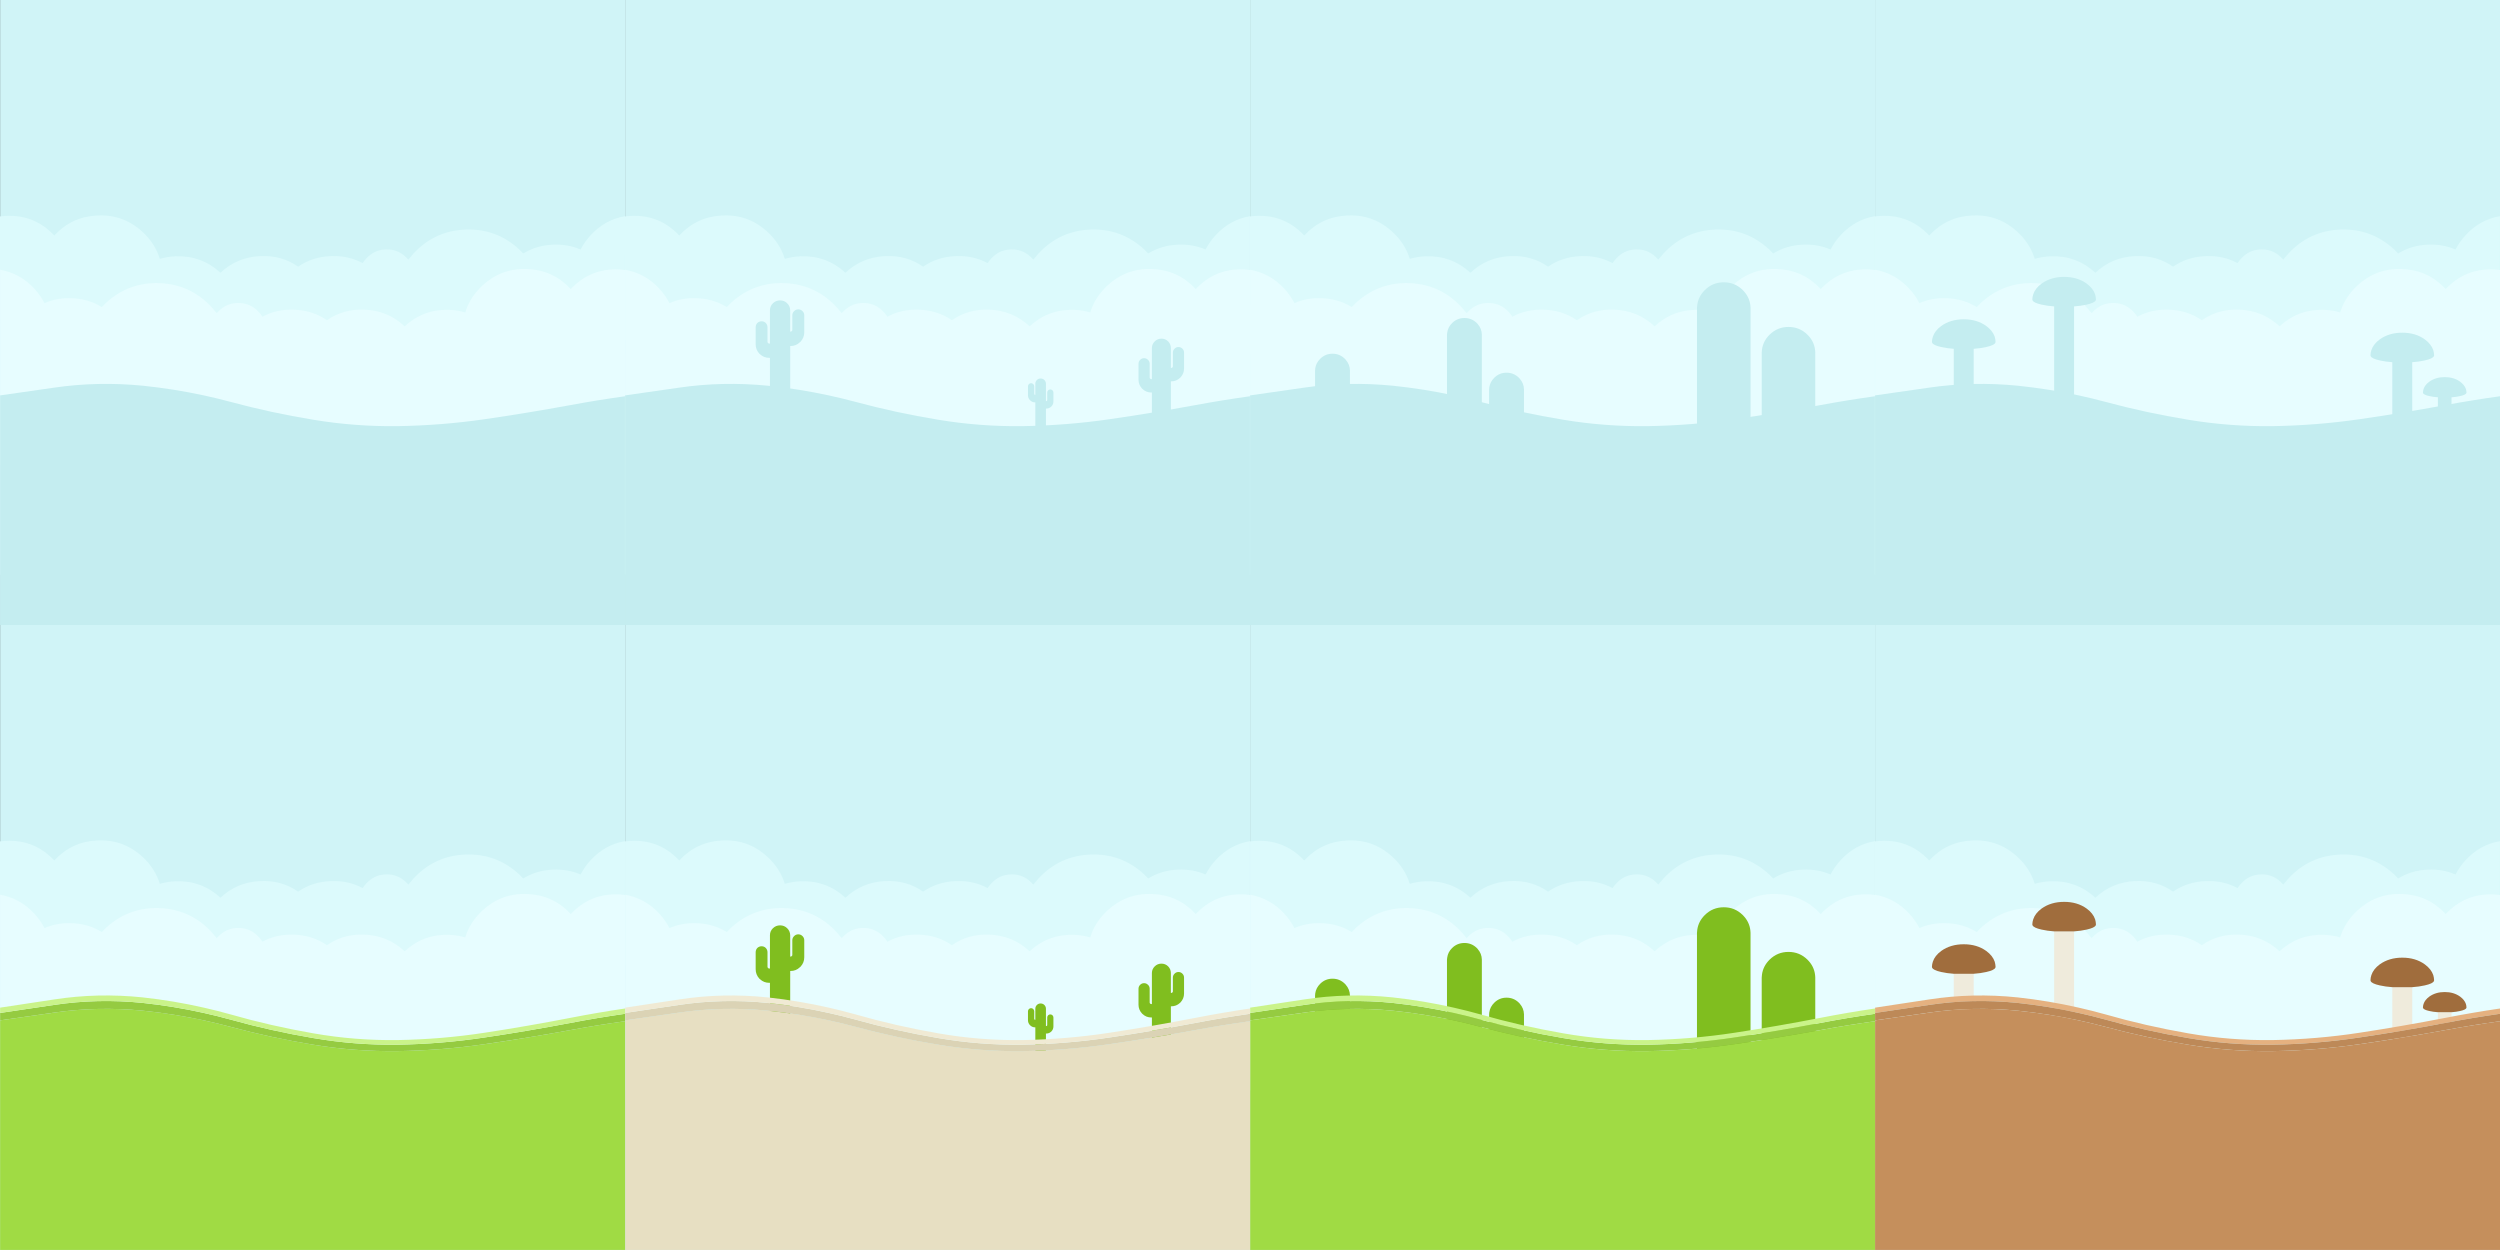 <?xml version="1.0" encoding="UTF-8" standalone="no"?>
<svg
   xmlns:dc="http://purl.org/dc/elements/1.1/"
   xmlns:cc="http://creativecommons.org/ns#"
   xmlns:rdf="http://www.w3.org/1999/02/22-rdf-syntax-ns#"
   xmlns:svg="http://www.w3.org/2000/svg"
   xmlns="http://www.w3.org/2000/svg"
   xmlns:xlink="http://www.w3.org/1999/xlink"
   xmlns:sodipodi="http://sodipodi.sourceforge.net/DTD/sodipodi-0.dtd"
   xmlns:inkscape="http://www.inkscape.org/namespaces/inkscape"
   version="1.1"
   preserveAspectRatio="none"
   x="0px"
   y="0px"
   width="2240.1"
   height="1120"
   viewBox="0 0 2240.1 1120"
   id="svg330"
   sodipodi:docname="vector_backgrounds.svg"
   inkscape:version="0.92.3 (2405546, 2018-03-11)">
  <rect x="0" y="0" width="2240.1" height="1120" fill="#333333" stroke="none"/>
  <sodipodi:namedview
     pagecolor="#ffffff"
     bordercolor="#666666"
     borderopacity="1"
     objecttolerance="10"
     gridtolerance="10"
     guidetolerance="10"
     inkscape:pageopacity="0"
     inkscape:pageshadow="2"
     inkscape:window-width="1920"
     inkscape:window-height="1057"
     id="namedview332"
     showgrid="false"
     fit-margin-top="0"
     fit-margin-left="0"
     fit-margin-right="0"
     fit-margin-bottom="0"
     inkscape:zoom="0.54727273"
     inkscape:cx="1072.6632"
     inkscape:cy="410.53782"
     inkscape:window-x="-8"
     inkscape:window-y="-8"
     inkscape:window-maximized="1"
     inkscape:current-layer="svg330" />
  <defs
     id="defs152">
    <g
       id="Layer0_0_MEMBER_0_FILL">
      <path
         d="m 2240,560 h -560 v 560 h 560 z"
         id="path2"
         inkscape:connector-curvature="0"
         style="fill:#d0f4f7;stroke:none" />
    </g>
    <g
       id="Layer0_0_MEMBER_1_FILL">
      <path
         d="m 2043.4,790.15 q -7.5,-7.05 -17.85,-6.65 -10.35,0.35 -17.35,8.05 -2,1.95 -3.3,4.25 -12.85,-6.95 -28.5,-6.3 -16.6,0.6 -29.35,9.45 -14.65,-10.25 -33.55,-9.5 -21.1,0.85 -36.05,14.95 l -0.05,-0.05 q -16.95,-15.55 -40.1,-14.7 -7.45,0.3 -14.2,2.3 -4.15,-13.7 -15.5,-24.2 -3.95,-3.65 -8.25,-6.4 -14.05,-9.05 -31.75,-8.3 -23.15,0.9 -38.85,17.75 -0.1,0.1 -0.2,0.25 -0.85,-0.9 -1.7,-1.8 -1.6,-1.6 -3.25,-3 -14.95,-12.9 -35.3,-12.9 -4.3,0 -8.4,0.6 V 1075 h 559.95 l 0.05,-321.3 q -17.85,3.1 -30.65,16.95 -5.6,6.05 -9.1,12.95 -11.2,-4.9 -24.5,-4.4 -15.05,0.6 -26.9,7.95 -1.7,-1.9 -3.6,-3.65 -20.4,-18.85 -48.15,-17.8 -27.7,1.1 -46.55,21.45 -2.45,2.7 -4.65,5.45 -1.1,-1.25 -2.4,-2.45 z"
         id="path5"
         inkscape:connector-curvature="0"
         style="fill:#dcfafc;stroke:none" />
    </g>
    <g
       id="Layer0_0_MEMBER_2_FILL">
      <path
         d="m 1894.35,831.5 q -10.35,-0.4 -17.85,6.65 -1.3,1.2 -2.4,2.45 -2.2,-2.75 -4.65,-5.45 -18.85,-20.35 -46.55,-21.45 -27.75,-1.05 -48.15,17.8 -1.9,1.75 -3.6,3.65 -11.85,-7.35 -26.9,-7.95 -13.3,-0.5 -24.5,4.4 -3.5,-6.9 -9.1,-12.95 -12.8,-13.85 -30.65,-16.95 l 0.05,175.25 H 2240 v -175 q -4.1,-0.6 -8.4,-0.6 -20.35,0 -35.3,12.9 -1.65,1.4 -3.25,3 -0.85,0.9 -1.7,1.8 -0.1,-0.15 -0.2,-0.25 -15.7,-16.85 -38.85,-17.75 -17.7,-0.75 -31.75,8.3 -4.3,2.75 -8.25,6.4 -11.35,10.5 -15.5,24.2 -6.75,-2 -14.2,-2.3 -23.15,-0.85 -40.1,14.7 l -0.05,0.05 q -14.95,-14.1 -36.05,-14.95 -18.9,-0.75 -33.55,9.5 -12.75,-8.85 -29.35,-9.45 -15.65,-0.65 -28.5,6.3 -1.3,-2.3 -3.3,-4.25 -7,-7.7 -17.35,-8.05 z"
         id="path8"
         inkscape:connector-curvature="0"
         style="fill:#e7fdff;stroke:none" />
    </g>
    <g
       id="Layer0_0_MEMBER_3_FILL">
      <path
         d="m 2184.35,907 v 11.9 h 12.2 V 907 h -12.2 m -23,-22.45 h -17.85 v 108.4 h 17.85 v -108.4 m -392.95,-12 h -17.85 v 108.4 h 17.85 v -108.4 m 89.95,-38 h -17.85 v 108.4 h 17.85 z"
         id="path11"
         inkscape:connector-curvature="0"
         style="fill:#efebdc;stroke:none" />
      <path
         d="m 2176.65,905.9 q 3.45,0.8 7.7,1.1 h 12.2 q 4.3,-0.3 7.7,-1.1 4.95,-1.1 5.6,-2.65 0.1,-0.25 0.1,-0.5 v -0.05 q -0.05,-1.6 -0.5,-3.1 -1.25,-3.7 -5.2,-6.6 -5.7,-4.1 -13.8,-4.1 -8.05,0 -13.8,4.1 -3.95,2.9 -5.15,6.6 -0.5,1.5 -0.55,3.1 v 0.05 q 0,0.25 0.1,0.5 0.65,1.55 5.6,2.65 m -44.4,-41.8 q -5.75,4.25 -7.5,9.65 -0.75,2.2 -0.8,4.5 v 0.1 q 0,0.35 0.15,0.7 0.95,2.3 8.15,3.9 5.05,1.15 11.25,1.6 h 17.85 q 6.3,-0.45 11.25,-1.6 7.25,-1.6 8.2,-3.9 0.15,-0.35 0.15,-0.7 v -0.1 q -0.1,-2.3 -0.75,-4.5 -1.8,-5.4 -7.6,-9.65 -8.3,-6 -20.15,-6 -11.8,0 -20.2,6 M 1788,866.25 q -0.1,-2.3 -0.75,-4.5 -1.8,-5.4 -7.6,-9.65 -8.3,-6 -20.15,-6 -11.8,0 -20.2,6 -5.75,4.25 -7.5,9.65 -0.75,2.2 -0.8,4.5 v 0.1 q 0,0.35 0.15,0.7 0.95,2.3 8.15,3.9 5.05,1.15 11.25,1.6 h 17.85 q 6.3,-0.45 11.25,-1.6 7.25,-1.6 8.2,-3.9 0.15,-0.35 0.15,-0.7 v -0.1 m 89.2,-42.5 q -1.8,-5.4 -7.6,-9.65 -8.3,-6 -20.15,-6 -11.8,0 -20.2,6 -5.75,4.25 -7.5,9.65 -0.75,2.2 -0.8,4.5 v 0.1 q 0,0.35 0.15,0.7 0.95,2.3 8.15,3.9 5.05,1.15 11.25,1.6 h 17.85 q 6.3,-0.45 11.25,-1.6 7.25,-1.6 8.2,-3.9 0.15,-0.35 0.15,-0.7 v -0.1 q -0.1,-2.3 -0.75,-4.5 z"
         id="path13"
         inkscape:connector-curvature="0"
         style="fill:#a06d3d;stroke:none" />
    </g>
    <g
       id="Layer0_0_MEMBER_4_FILL">
      <path
         d="m 1862.55,914.3 q -26.85,-5.8 -54.8,-8.7 -40.25,-3.95 -79.35,1.75 -24.15,3.6 -48.4,6.95 V 1120 h 560 V 915.05 q -24.8,3.45 -49.3,8 -38.1,7 -76.7,12.6 -38.2,5.55 -77.85,6.2 -38.2,0.45 -75.55,-5.75 -38.1,-6.25 -74.3,-16.05 -11.75,-3.15 -23.75,-5.75 z"
         id="path16"
         inkscape:connector-curvature="0"
         style="fill:#c58f5c;stroke:none" />
      <path
         d="m 1807.75,898.65 q 27.95,3 54.8,9 12,2.65 23.75,5.9 36.2,10.15 74.3,16.6 37.35,6.4 75.55,5.95 39.65,-0.7 77.85,-6.45 38.6,-5.75 76.7,-13 24.5,-4.7 49.3,-8.25 v -4.75 q -24.8,3.65 -49.3,8.45 -38.1,7.4 -76.7,13.3 -38.2,5.85 -77.85,6.55 -38.2,0.5 -75.55,-6.05 -38.1,-6.6 -74.3,-17 -11.75,-3.3 -23.75,-6 -26.85,-6.15 -54.8,-9.2 -40.25,-4.2 -79.35,1.85 -24.15,3.75 -48.4,7.35 v 4.75 q 24.25,-3.5 48.4,-7.2 39.1,-5.9 79.35,-1.8 z"
         id="path18"
         inkscape:connector-curvature="0"
         style="fill:#e5b180;stroke:none" />
      <path
         d="m 1862.55,907.65 q -26.85,-6 -54.8,-9 -40.25,-4.1 -79.35,1.8 -24.15,3.7 -48.4,7.2 v 6.65 q 24.25,-3.35 48.4,-6.95 39.1,-5.7 79.35,-1.75 27.95,2.9 54.8,8.7 12,2.6 23.75,5.75 36.2,9.8 74.3,16.05 37.35,6.2 75.55,5.75 39.65,-0.65 77.85,-6.2 38.6,-5.6 76.7,-12.6 24.5,-4.55 49.3,-8 v -6.65 q -24.8,3.55 -49.3,8.25 -38.1,7.25 -76.7,13 -38.2,5.75 -77.85,6.45 -38.2,0.45 -75.55,-5.95 -38.1,-6.45 -74.3,-16.6 -11.75,-3.25 -23.75,-5.9 z"
         id="path20"
         inkscape:connector-curvature="0"
         style="fill:#bd8958;stroke:none" />
    </g>
    <g
       id="Layer0_1_MEMBER_0_FILL">
      <path
         d="M 1680,1120 V 560 h -560 v 560 z"
         id="path23"
         inkscape:connector-curvature="0"
         style="fill:#d0f4f7;stroke:none" />
    </g>
    <g
       id="Layer0_1_MEMBER_1_FILL">
      <path
         d="m 1483.4,790.15 q -7.5,-7.05 -17.85,-6.65 -10.35,0.35 -17.35,8.05 -2,1.95 -3.3,4.25 -12.85,-6.95 -28.5,-6.3 -16.6,0.6 -29.35,9.45 -14.65,-10.25 -33.55,-9.5 -21.1,0.85 -36.05,14.95 l -0.05,-0.05 q -16.95,-15.55 -40.1,-14.7 -7.45,0.3 -14.2,2.3 -4.15,-13.7 -15.5,-24.2 -3.95,-3.65 -8.25,-6.4 -14.05,-9.05 -31.75,-8.3 -23.15,0.9 -38.85,17.75 -0.1,0.1 -0.2,0.25 -0.85,-0.9 -1.7,-1.8 -1.6,-1.6 -3.25,-3 -14.95,-12.9 -35.3,-12.9 -4.3,0 -8.4,0.6 V 1075 h 559.95 l 0.05,-321.3 q -17.85,3.1 -30.65,16.95 -5.6,6.05 -9.1,12.95 -11.2,-4.9 -24.5,-4.4 -15.05,0.6 -26.9,7.95 -1.7,-1.9 -3.6,-3.65 -20.4,-18.85 -48.15,-17.8 -27.7,1.1 -46.55,21.45 -2.45,2.7 -4.65,5.45 -1.1,-1.25 -2.4,-2.45 z"
         id="path26"
         inkscape:connector-curvature="0"
         style="fill:#dcfafc;stroke:none" />
    </g>
    <g
       id="Layer0_1_MEMBER_2_FILL">
      <path
         d="m 1680,801.95 q -4.1,-0.6 -8.4,-0.6 -20.35,0 -35.3,12.9 -1.65,1.4 -3.25,3 -0.85,0.9 -1.7,1.8 -0.1,-0.15 -0.2,-0.25 -15.7,-16.85 -38.85,-17.75 -17.7,-0.75 -31.75,8.3 -4.3,2.75 -8.25,6.4 -11.35,10.5 -15.5,24.2 -6.75,-2 -14.2,-2.3 -23.15,-0.85 -40.1,14.7 l -0.05,0.05 q -14.95,-14.1 -36.05,-14.95 -18.9,-0.75 -33.55,9.5 -12.75,-8.85 -29.35,-9.45 -15.65,-0.65 -28.5,6.3 -1.3,-2.3 -3.3,-4.25 -7,-7.7 -17.35,-8.05 -10.35,-0.4 -17.85,6.65 -1.3,1.2 -2.4,2.45 -2.2,-2.75 -4.65,-5.45 -18.85,-20.35 -46.55,-21.45 -27.75,-1.05 -48.15,17.8 -1.9,1.75 -3.6,3.65 -11.85,-7.35 -26.9,-7.95 -13.3,-0.5 -24.5,4.4 -3.5,-6.9 -9.1,-12.95 -12.8,-13.85 -30.65,-16.95 l 0.05,175.25 H 1680 Z"
         id="path29"
         inkscape:connector-curvature="0"
         style="fill:#e7fdff;stroke:none" />
    </g>
    <g
       id="Layer0_1_MEMBER_3_FILL">
      <path
         d="m 1204.95,881.5 q -4.6,-4.55 -11.05,-4.55 h -0.05 q -6.4,0 -11,4.55 -3.75,3.7 -4.45,8.65 -0.1,0.9 -0.15,1.85 v 53.9 h 31.25 v -53.5 q 0,-0.1 0,-0.2 v -0.35 q -0.2,-5.4 -3.7,-9.4 v -0.05 q -0.4,-0.45 -0.85,-0.9 m 160.5,27.35 q -0.2,-5.4 -3.7,-9.4 v -0.05 q -0.4,-0.45 -0.85,-0.9 -4.6,-4.55 -11.05,-4.55 h -0.05 q -6.4,0 -11,4.55 -3.75,3.7 -4.45,8.65 -0.1,0.9 -0.15,1.85 v 53.9 h 31.25 v -53.5 q 0,-0.1 0,-0.2 v -0.35 M 1327.7,859.8 q -0.15,-5.4 -3.7,-9.4 v -0.05 q -0.4,-0.45 -0.85,-0.9 -4.6,-4.5 -11.05,-4.5 -6.45,0 -11.05,4.5 -3.75,3.7 -4.4,8.65 -0.15,0.95 -0.2,1.85 v 80 h 31.25 v -79.6 q 0,-0.1 0,-0.2 v -0.35 m 240.75,-24 q -0.25,-8.3 -5.65,-14.45 l -0.05,-0.05 q -0.6,-0.7 -1.3,-1.4 -7.05,-6.95 -16.95,-6.95 h -0.05 q -9.9,0 -16.95,6.95 -5.75,5.7 -6.8,13.3 -0.2,1.4 -0.25,2.85 v 122.9 h 48 v -122.3 q 0,-0.15 0,-0.3 v -0.55 m 58,40.85 q 0,-0.15 0,-0.3 v -0.55 q -0.25,-8.3 -5.65,-14.45 l -0.05,-0.05 q -0.6,-0.7 -1.3,-1.4 -7.05,-6.95 -16.95,-6.95 h -0.05 q -9.9,0 -16.95,6.95 -5.75,5.7 -6.8,13.3 -0.2,1.4 -0.25,2.85 v 82.85 h 48 z"
         id="path32"
         inkscape:connector-curvature="0"
         style="fill:#80be1f;stroke:none" />
    </g>
    <g
       id="Layer0_1_MEMBER_4_FILL">
      <path
         d="m 1680,915.05 q -24.8,3.45 -49.3,8 -38.1,7 -76.7,12.6 -38.2,5.55 -77.85,6.2 -38.2,0.45 -75.55,-5.75 -38.1,-6.25 -74.3,-16.05 -11.75,-3.15 -23.75,-5.75 -26.85,-5.8 -54.8,-8.7 -40.25,-3.95 -79.35,1.75 -24.15,3.6 -48.4,6.95 V 1120 h 560 z"
         id="path35"
         inkscape:connector-curvature="0"
         style="fill:#a0db44;stroke:none" />
      <path
         d="m 1680,915.05 v -6.65 q -24.8,3.55 -49.3,8.25 -38.1,7.25 -76.7,13 -38.2,5.75 -77.85,6.45 -38.2,0.45 -75.55,-5.95 -38.1,-6.45 -74.3,-16.6 -11.75,-3.25 -23.75,-5.9 -26.85,-6 -54.8,-9 -40.25,-4.1 -79.35,1.8 -24.15,3.7 -48.4,7.2 v 6.65 q 24.25,-3.35 48.4,-6.95 39.1,-5.7 79.35,-1.75 27.95,2.9 54.8,8.7 12,2.6 23.75,5.75 36.2,9.8 74.3,16.05 37.35,6.2 75.55,5.75 39.65,-0.65 77.85,-6.2 38.6,-5.6 76.7,-12.6 24.5,-4.55 49.3,-8 z"
         id="path37"
         inkscape:connector-curvature="0"
         style="fill:#95cb41;stroke:none" />
      <path
         d="m 1680,908.4 v -4.75 q -24.8,3.65 -49.3,8.45 -38.1,7.4 -76.7,13.3 -38.2,5.85 -77.85,6.55 -38.2,0.5 -75.55,-6.05 -38.1,-6.6 -74.3,-17 -11.75,-3.3 -23.75,-6 -26.85,-6.15 -54.8,-9.2 -40.25,-4.2 -79.35,1.85 -24.15,3.75 -48.4,7.35 v 4.75 q 24.25,-3.5 48.4,-7.2 39.1,-5.9 79.35,-1.8 27.95,3 54.8,9 12,2.65 23.75,5.9 36.2,10.15 74.3,16.6 37.35,6.4 75.55,5.95 39.65,-0.7 77.85,-6.45 38.6,-5.75 76.7,-13 24.5,-4.7 49.3,-8.25 z"
         id="path39"
         inkscape:connector-curvature="0"
         style="fill:#caf38a;stroke:none" />
    </g>
    <g
       id="Layer0_2_MEMBER_0_FILL">
      <path
         d="M 1120,560 H 560 v 560 h 560 z"
         id="path42"
         inkscape:connector-curvature="0"
         style="fill:#d0f4f7;stroke:none" />
    </g>
    <g
       id="Layer0_2_MEMBER_1_FILL">
      <path
         d="m 687.6,767.75 q -3.95,-3.65 -8.25,-6.4 -14.05,-9.05 -31.75,-8.3 -23.15,0.9 -38.85,17.75 -0.1,0.1 -0.2,0.25 -0.85,-0.9 -1.7,-1.8 -1.6,-1.6 -3.25,-3 -14.95,-12.9 -35.3,-12.9 -4.3,0 -8.4,0.6 V 1075 h 559.95 l 0.05,-321.3 q -17.85,3.1 -30.65,16.95 -5.6,6.05 -9.1,12.95 -11.2,-4.9 -24.5,-4.4 -15.05,0.6 -26.9,7.95 -1.7,-1.9 -3.6,-3.65 -20.4,-18.85 -48.15,-17.8 -27.7,1.1 -46.55,21.45 -2.45,2.7 -4.65,5.45 -1.1,-1.25 -2.4,-2.45 -7.5,-7.05 -17.85,-6.65 -10.35,0.35 -17.35,8.05 -2,1.95 -3.3,4.25 -12.85,-6.95 -28.5,-6.3 -16.6,0.6 -29.35,9.45 -14.65,-10.25 -33.55,-9.5 -21.1,0.85 -36.05,14.95 l -0.05,-0.05 q -16.95,-15.55 -40.1,-14.7 -7.45,0.3 -14.2,2.3 -4.15,-13.7 -15.5,-24.2 z"
         id="path45"
         inkscape:connector-curvature="0"
         style="fill:#dcfafc;stroke:none" />
    </g>
    <g
       id="Layer0_2_MEMBER_2_FILL">
      <path
         d="m 599.75,831.6 q -3.5,-6.9 -9.1,-12.95 Q 577.85,804.8 560,801.7 l 0.05,175.25 H 1120 v -175 q -4.1,-0.6 -8.4,-0.6 -20.35,0 -35.3,12.9 -1.65,1.4 -3.25,3 -0.85,0.9 -1.7,1.8 -0.1,-0.15 -0.2,-0.25 -15.7,-16.85 -38.85,-17.75 -17.7,-0.75 -31.75,8.3 -4.3,2.75 -8.25,6.4 -11.35,10.5 -15.5,24.2 -6.75,-2 -14.2,-2.3 -23.15,-0.85 -40.1,14.7 l -0.05,0.05 q -14.95,-14.1 -36.05,-14.95 -18.9,-0.75 -33.55,9.5 -12.75,-8.85 -29.35,-9.45 -15.65,-0.65 -28.5,6.3 -1.3,-2.3 -3.3,-4.25 -7,-7.7 -17.35,-8.05 -10.35,-0.4 -17.85,6.65 -1.3,1.2 -2.4,2.45 -2.2,-2.75 -4.65,-5.45 -18.85,-20.35 -46.55,-21.45 -27.75,-1.05 -48.15,17.8 -1.9,1.75 -3.6,3.65 -11.85,-7.35 -26.9,-7.95 -13.3,-0.5 -24.5,4.4 z"
         id="path48"
         inkscape:connector-curvature="0"
         style="fill:#e7fdff;stroke:none" />
    </g>
    <g
       id="Layer0_2_MEMBER_3_FILL">
      <path
         d="m 608.4,907.35 q -24.15,3.6 -48.4,6.95 V 1120 h 560 V 915.05 q -24.8,3.45 -49.3,8 -38.1,7 -76.7,12.6 -38.2,5.55 -77.85,6.2 -38.2,0.45 -75.55,-5.75 -38.1,-6.25 -74.3,-16.05 -11.75,-3.15 -23.75,-5.75 -26.85,-5.8 -54.8,-8.7 -40.25,-3.95 -79.35,1.75 z"
         id="path51"
         inkscape:connector-curvature="0"
         style="fill:#c4edf0;stroke:none" />
    </g>
    <g
       id="Layer0_2_MEMBER_4_FILL">
      <path
         d="m 707.95,837.95 q -0.1,-3.65 -2.7,-6.2 -2.6,-2.6 -6.4,-2.6 -3.7,0 -6.4,2.6 -2.6,2.55 -2.65,6.2 v 29.9 h -0.6 q -0.55,0 -1.05,-0.4 v -0.1 q -0.55,-0.45 -0.55,-0.85 v -13.25 q 0,-2.2 -1.55,-3.85 -1.55,-1.5 -3.7,-1.5 -2.2,0 -3.85,1.5 -1.5,1.65 -1.5,3.85 v 15.15 q 0,4.9 3.3,8.5 0.2,0.2 0.6,0.5 3.45,3.25 8.3,3.25 h 0.6 V 909 h 18.15 v -38.95 h 0.25 q 5,0 8.4,-3.35 0.3,-0.2 0.6,-0.5 3.35,-3.6 3.35,-8.4 v -15.25 q 0,-2.2 -1.55,-3.75 -1.6,-1.6 -3.8,-1.6 -2.2,0 -3.75,1.6 -1.6,1.55 -1.6,3.75 v 13.25 q 0,0.4 -0.5,0.85 l -0.1,0.1 q -0.35,0.4 -1.05,0.4 h -0.25 v -19.2 M 935.7,900.5 q -1.4,-1.35 -3.35,-1.35 -2,0 -3.35,1.35 -1.35,1.35 -1.4,3.25 v 10.05 h -0.15 q -0.35,0 -0.55,-0.2 l -0.05,-0.05 q -0.25,-0.25 -0.25,-0.45 v -6.95 q 0,-1.15 -0.85,-1.95 -0.8,-0.85 -1.95,-0.85 -1.15,0 -2,0.85 -0.8,0.8 -0.8,1.95 v 8 q 0,2.5 1.75,4.4 0.15,0.15 0.3,0.25 1.8,1.75 4.4,1.75 h 0.15 V 953 h 9.5 v -26.9 h 0.3 q 2.55,0 4.35,-1.7 0.2,-0.15 0.3,-0.25 1.75,-1.9 1.75,-4.45 v -7.95 q 0,-1.15 -0.8,-2 -0.85,-0.8 -2,-0.8 -1.15,0 -1.95,0.8 -0.8,0.85 -0.8,2 v 6.95 q 0,0.2 -0.3,0.45 v 0.05 q -0.25,0.2 -0.55,0.2 h -0.3 v -15.65 q -0.05,-1.9 -1.4,-3.25 m 125.15,-10.25 v -14.3 q 0,-2.05 -1.45,-3.5 -1.5,-1.5 -3.55,-1.5 -2.05,0 -3.5,1.5 -1.5,1.45 -1.5,3.5 v 12.45 q 0,0.4 -0.4,0.85 l -0.1,0.05 q -0.4,0.4 -1,0.4 h -0.3 v -18 q -0.1,-3.4 -2.45,-5.8 -2.5,-2.45 -6,-2.45 -3.5,0 -6,2.45 -2.45,2.4 -2.55,5.8 v 28 h -0.5 q -0.6,0 -1,-0.4 l -0.05,-0.05 q -0.45,-0.45 -0.45,-0.85 v -12.45 q 0,-2.05 -1.45,-3.5 h -0.05 q -1.45,-1.5 -3.5,-1.5 -2.05,0 -3.55,1.5 -1.45,1.45 -1.45,3.5 v 14.3 q 0,4.5 3.15,7.9 0.2,0.25 0.5,0.45 3.25,3.1 7.85,3.1 h 0.5 v 32.75 h 17 V 901.7 h 0.3 q 4.6,0 7.9,-3.1 0.25,-0.2 0.45,-0.45 3.15,-3.4 3.15,-7.9 z"
         id="path54"
         inkscape:connector-curvature="0"
         style="fill:#80be1f;stroke:none" />
    </g>
    <g
       id="Layer0_2_MEMBER_5_FILL">
      <path
         d="m 608.4,907.35 q -24.15,3.6 -48.4,6.95 V 1120 h 560 V 915.05 q -24.8,3.45 -49.3,8 -38.1,7 -76.7,12.6 -38.2,5.55 -77.85,6.2 -38.2,0.45 -75.55,-5.75 -38.1,-6.25 -74.3,-16.05 -11.75,-3.15 -23.75,-5.75 -26.85,-5.8 -54.8,-8.7 -40.25,-3.95 -79.35,1.75 z"
         id="path57"
         inkscape:connector-curvature="0"
         style="fill:#e7dfc2;stroke:none" />
      <path
         d="m 560,907.65 v 6.65 q 24.25,-3.35 48.4,-6.95 39.1,-5.7 79.35,-1.75 27.95,2.9 54.8,8.7 12,2.6 23.75,5.75 36.2,9.8 74.3,16.05 37.35,6.2 75.55,5.75 39.65,-0.65 77.85,-6.2 38.6,-5.6 76.7,-12.6 24.5,-4.55 49.3,-8 v -6.65 q -24.8,3.55 -49.3,8.25 -38.1,7.25 -76.7,13 -38.2,5.75 -77.85,6.45 -38.2,0.45 -75.55,-5.95 -38.1,-6.45 -74.3,-16.6 -11.75,-3.25 -23.75,-5.9 -26.85,-6 -54.8,-9 -40.25,-4.1 -79.35,1.8 -24.15,3.7 -48.4,7.2 z"
         id="path59"
         inkscape:connector-curvature="0"
         style="fill:#dbd3b5;stroke:none" />
      <path
         d="m 560,902.9 v 4.75 q 24.25,-3.5 48.4,-7.2 39.1,-5.9 79.35,-1.8 27.95,3 54.8,9 12,2.65 23.75,5.9 36.2,10.15 74.3,16.6 37.35,6.4 75.55,5.95 39.65,-0.7 77.85,-6.45 38.6,-5.75 76.7,-13 24.5,-4.7 49.3,-8.25 v -4.75 q -24.8,3.65 -49.3,8.45 -38.1,7.4 -76.7,13.3 -38.2,5.85 -77.85,6.55 -38.2,0.5 -75.55,-6.05 -38.1,-6.6 -74.3,-17 -11.75,-3.3 -23.75,-6 -26.85,-6.15 -54.8,-9.2 -40.25,-4.2 -79.35,1.85 -24.15,3.75 -48.4,7.35 z"
         id="path61"
         inkscape:connector-curvature="0"
         style="fill:#f0ead4;stroke:none" />
    </g>
    <g
       id="Layer0_3_MEMBER_0_FILL">
      <path
         d="M 560,560 H 0 v 560 h 560 z"
         id="path64"
         inkscape:connector-curvature="0"
         style="fill:#d0f4f7;stroke:none" />
    </g>
    <g
       id="Layer0_3_MEMBER_1_FILL">
      <path
         d="m 48.75,770.8 q -0.1,0.1 -0.2,0.25 -0.85,-0.9 -1.7,-1.8 -1.6,-1.6 -3.25,-3 -14.95,-12.9 -35.3,-12.9 -4.3,0 -8.4,0.6 V 1075 h 559.95 l 0.05,-321.3 q -17.85,3.1 -30.65,16.95 -5.6,6.05 -9.1,12.95 -11.2,-4.9 -24.5,-4.4 -15.05,0.6 -26.9,7.95 -1.7,-1.9 -3.6,-3.65 -20.4,-18.85 -48.15,-17.8 -27.7,1.1 -46.55,21.45 -2.45,2.7 -4.65,5.45 -1.1,-1.25 -2.4,-2.45 -7.5,-7.05 -17.85,-6.65 -10.35,0.35 -17.35,8.05 -2,1.95 -3.3,4.25 -12.85,-6.95 -28.5,-6.3 -16.6,0.6 -29.35,9.45 -14.65,-10.25 -33.55,-9.5 -21.1,0.85 -36.05,14.95 l -0.05,-0.05 q -16.95,-15.55 -40.1,-14.7 -7.45,0.3 -14.2,2.3 -4.15,-13.7 -15.5,-24.2 -3.95,-3.65 -8.25,-6.4 -14.05,-9.05 -31.75,-8.3 -23.15,0.9 -38.85,17.75 z"
         id="path67"
         inkscape:connector-curvature="0"
         style="fill:#dcfafc;stroke:none" />
    </g>
    <g
       id="Layer0_3_MEMBER_2_FILL">
      <path
         d="m 560,801.95 q -4.1,-0.6 -8.4,-0.6 -20.35,0 -35.3,12.9 -1.65,1.4 -3.25,3 -0.85,0.9 -1.7,1.8 -0.1,-0.15 -0.2,-0.25 -15.7,-16.85 -38.85,-17.75 -17.7,-0.75 -31.75,8.3 -4.3,2.75 -8.25,6.4 -11.35,10.5 -15.5,24.2 -6.75,-2 -14.2,-2.3 -23.15,-0.85 -40.1,14.7 l -0.05,0.05 q -14.95,-14.1 -36.05,-14.95 -18.9,-0.75 -33.55,9.5 -12.75,-8.85 -29.35,-9.45 -15.65,-0.65 -28.5,6.3 -1.3,-2.3 -3.3,-4.25 -7,-7.7 -17.35,-8.05 -10.35,-0.4 -17.85,6.65 -1.3,1.2 -2.4,2.45 -2.2,-2.75 -4.65,-5.45 -18.85,-20.35 -46.55,-21.45 -27.75,-1.05 -48.15,17.8 -1.9,1.75 -3.6,3.65 -11.85,-7.35 -26.9,-7.95 -13.3,-0.5 -24.5,4.4 -3.5,-6.9 -9.1,-12.95 Q 17.85,804.8 0,801.7 L 0.05,976.95 H 560 Z"
         id="path70"
         inkscape:connector-curvature="0"
         style="fill:#e7fdff;stroke:none" />
    </g>
    <g
       id="Layer0_3_MEMBER_3_FILL">
      <path
         d="m 560,915.05 q -24.8,3.45 -49.3,8 -38.1,7 -76.7,12.6 -38.2,5.55 -77.85,6.2 -38.2,0.45 -75.55,-5.75 -38.1,-6.25 -74.3,-16.05 -11.75,-3.15 -23.75,-5.75 -26.85,-5.8 -54.8,-8.7 Q 87.5,901.65 48.4,907.35 24.25,910.95 0,914.3 V 1120 h 560 z"
         id="path73"
         inkscape:connector-curvature="0"
         style="fill:#c4edf0;stroke:none" />
    </g>
    <g
       id="Layer0_3_MEMBER_4_FILL">
      <path
         d="m 560,915.05 q -24.8,3.45 -49.3,8 -38.1,7 -76.7,12.6 -38.2,5.55 -77.85,6.2 -38.2,0.45 -75.55,-5.75 -38.1,-6.25 -74.3,-16.05 -11.75,-3.15 -23.75,-5.75 -26.85,-5.8 -54.8,-8.7 Q 87.5,901.65 48.4,907.35 24.25,910.95 0,914.3 V 1120 h 560 z"
         id="path76"
         inkscape:connector-curvature="0"
         style="fill:#a0db44;stroke:none" />
      <path
         d="m 560,915.05 v -6.65 q -24.8,3.55 -49.3,8.25 -38.1,7.25 -76.7,13 -38.2,5.75 -77.85,6.45 -38.2,0.45 -75.55,-5.95 -38.1,-6.45 -74.3,-16.6 -11.75,-3.25 -23.75,-5.9 -26.85,-6 -54.8,-9 -40.25,-4.1 -79.35,1.8 -24.15,3.7 -48.4,7.2 v 6.65 q 24.25,-3.35 48.4,-6.95 39.1,-5.7 79.35,-1.75 27.95,2.9 54.8,8.7 12,2.6 23.75,5.75 36.2,9.8 74.3,16.05 37.35,6.2 75.55,5.75 39.65,-0.65 77.85,-6.2 38.6,-5.6 76.7,-12.6 24.5,-4.55 49.3,-8 z"
         id="path78"
         inkscape:connector-curvature="0"
         style="fill:#95cb41;stroke:none" />
      <path
         d="m 560,908.4 v -4.75 q -24.8,3.65 -49.3,8.45 -38.1,7.4 -76.7,13.3 -38.2,5.85 -77.85,6.55 -38.2,0.5 -75.55,-6.05 -38.1,-6.6 -74.3,-17 -11.75,-3.3 -23.75,-6 -26.85,-6.15 -54.8,-9.2 Q 87.5,889.5 48.4,895.55 24.25,899.3 0,902.9 v 4.75 q 24.25,-3.5 48.4,-7.2 39.1,-5.9 79.35,-1.8 27.95,3 54.8,9 12,2.65 23.75,5.9 36.2,10.15 74.3,16.6 37.35,6.4 75.55,5.95 39.65,-0.7 77.85,-6.45 38.6,-5.75 76.7,-13 24.5,-4.7 49.3,-8.25 z"
         id="path80"
         inkscape:connector-curvature="0"
         style="fill:#caf38a;stroke:none" />
    </g>
    <g
       id="Layer0_4_MEMBER_0_FILL">
      <path
         d="M 0,0 V 560 H 560 V 0 Z"
         id="path83"
         inkscape:connector-curvature="0"
         style="fill:#d0f4f7;stroke:none" />
    </g>
    <g
       id="Layer0_4_MEMBER_1_FILL">
      <path
         d="m 468.75,227.15 q -1.7,-1.9 -3.6,-3.65 -20.4,-18.85 -48.15,-17.8 -27.7,1.1 -46.55,21.45 -2.45,2.7 -4.65,5.45 -1.1,-1.25 -2.4,-2.45 -7.5,-7.05 -17.85,-6.65 -10.35,0.35 -17.35,8.05 -2,1.95 -3.3,4.25 -12.85,-6.95 -28.5,-6.3 -16.6,0.6 -29.35,9.45 -14.65,-10.25 -33.55,-9.5 -21.1,0.85 -36.05,14.95 l -0.05,-0.05 q -16.95,-15.55 -40.1,-14.7 -7.45,0.3 -14.2,2.3 -4.15,-13.7 -15.5,-24.2 -3.95,-3.65 -8.25,-6.4 -14.05,-9.05 -31.75,-8.3 -23.15,0.9 -38.85,17.75 -0.1,0.1 -0.2,0.25 -0.85,-0.9 -1.7,-1.8 -1.6,-1.6 -3.25,-3 -14.95,-12.9 -35.3,-12.9 -4.3,0 -8.4,0.6 V 515 h 559.95 l 0.05,-321.3 q -17.85,3.1 -30.65,16.95 -5.6,6.05 -9.1,12.95 -11.2,-4.9 -24.5,-4.4 -15.05,0.6 -26.9,7.95 z"
         id="path86"
         inkscape:connector-curvature="0"
         style="fill:#dcfafc;stroke:none" />
    </g>
    <g
       id="Layer0_4_MEMBER_2_FILL">
      <path
         d="m 432.3,255.75 q -11.35,10.5 -15.5,24.2 -6.75,-2 -14.2,-2.3 -23.15,-0.85 -40.1,14.7 l -0.05,0.05 q -14.95,-14.1 -36.05,-14.95 -18.9,-0.75 -33.55,9.5 -12.75,-8.85 -29.35,-9.45 -15.65,-0.65 -28.5,6.3 -1.3,-2.3 -3.3,-4.25 -7,-7.7 -17.35,-8.05 -10.35,-0.4 -17.85,6.65 -1.3,1.2 -2.4,2.45 -2.2,-2.75 -4.65,-5.45 -18.85,-20.35 -46.55,-21.45 -27.75,-1.05 -48.15,17.8 -1.9,1.75 -3.6,3.65 -11.85,-7.35 -26.9,-7.95 -13.3,-0.5 -24.5,4.4 -3.5,-6.9 -9.1,-12.95 Q 17.85,244.8 0,241.7 L 0.05,416.95 H 560 v -175 q -4.1,-0.6 -8.4,-0.6 -20.35,0 -35.3,12.9 -1.65,1.4 -3.25,3 -0.85,0.9 -1.7,1.8 -0.1,-0.15 -0.2,-0.25 -15.7,-16.85 -38.85,-17.75 -17.7,-0.75 -31.75,8.3 -4.3,2.75 -8.25,6.4 z"
         id="path89"
         inkscape:connector-curvature="0"
         style="fill:#e7fdff;stroke:none" />
    </g>
    <g
       id="Layer0_4_MEMBER_3_FILL">
      <path
         d="m 434,375.65 q -38.2,5.55 -77.85,6.2 -38.2,0.45 -75.55,-5.75 -38.1,-6.25 -74.3,-16.05 -11.75,-3.15 -23.75,-5.75 -26.85,-5.8 -54.8,-8.7 Q 87.5,341.65 48.4,347.35 24.25,350.95 0,354.3 V 560 H 560 V 355.05 q -24.8,3.45 -49.3,8 -38.1,7 -76.7,12.6 z"
         id="path92"
         inkscape:connector-curvature="0"
         style="fill:#c4edf0;stroke:none" />
    </g>
    <g
       id="Layer0_5_MEMBER_0_FILL">
      <path
         d="M 1120,560 V 0 H 560 v 560 z"
         id="path95"
         inkscape:connector-curvature="0"
         style="fill:#d0f4f7;stroke:none" />
    </g>
    <g
       id="Layer0_5_MEMBER_1_FILL">
      <path
         d="m 1089.25,210.65 q -5.6,6.05 -9.1,12.95 -11.2,-4.9 -24.5,-4.4 -15.05,0.6 -26.9,7.95 -1.7,-1.9 -3.6,-3.65 -20.4,-18.85 -48.15,-17.8 -27.7,1.1 -46.55,21.45 -2.45,2.7 -4.65,5.45 -1.1,-1.25 -2.4,-2.45 -7.5,-7.05 -17.85,-6.65 -10.35,0.35 -17.35,8.05 -2,1.95 -3.3,4.25 -12.85,-6.95 -28.5,-6.3 -16.6,0.6 -29.35,9.45 -14.65,-10.25 -33.55,-9.5 -21.1,0.85 -36.05,14.95 l -0.05,-0.05 q -16.95,-15.55 -40.1,-14.7 -7.45,0.3 -14.2,2.3 -4.15,-13.7 -15.5,-24.2 -3.95,-3.65 -8.25,-6.4 -14.05,-9.05 -31.75,-8.3 -23.15,0.9 -38.85,17.75 -0.1,0.1 -0.2,0.25 -0.85,-0.9 -1.7,-1.8 -1.6,-1.6 -3.25,-3 -14.95,-12.9 -35.3,-12.9 -4.3,0 -8.4,0.6 V 515 h 559.95 l 0.05,-321.3 q -17.85,3.1 -30.65,16.95 z"
         id="path98"
         inkscape:connector-curvature="0"
         style="fill:#dcfafc;stroke:none" />
    </g>
    <g
       id="Layer0_5_MEMBER_2_FILL">
      <path
         d="m 1120,241.95 q -4.1,-0.6 -8.4,-0.6 -20.35,0 -35.3,12.9 -1.65,1.4 -3.25,3 -0.85,0.9 -1.7,1.8 -0.1,-0.15 -0.2,-0.25 -15.7,-16.85 -38.85,-17.75 -17.7,-0.75 -31.75,8.3 -4.3,2.75 -8.25,6.4 -11.35,10.5 -15.5,24.2 -6.75,-2 -14.2,-2.3 -23.15,-0.85 -40.1,14.7 l -0.05,0.05 q -14.95,-14.1 -36.05,-14.95 -18.9,-0.75 -33.55,9.5 -12.75,-8.85 -29.35,-9.45 -15.65,-0.65 -28.5,6.3 -1.3,-2.3 -3.3,-4.25 -7,-7.7 -17.35,-8.05 -10.35,-0.4 -17.85,6.65 -1.3,1.2 -2.4,2.45 -2.2,-2.75 -4.65,-5.45 -18.85,-20.35 -46.55,-21.45 -27.75,-1.05 -48.15,17.8 -1.9,1.75 -3.6,3.65 -11.85,-7.35 -26.9,-7.95 -13.3,-0.5 -24.5,4.4 -3.5,-6.9 -9.1,-12.95 Q 577.85,244.8 560,241.7 l 0.05,175.25 H 1120 Z"
         id="path101"
         inkscape:connector-curvature="0"
         style="fill:#e7fdff;stroke:none" />
    </g>
    <g
       id="Layer0_5_MEMBER_3_FILL">
      <path
         d="m 1120,355.05 q -24.8,3.45 -49.3,8 -38.1,7 -76.7,12.6 -38.2,5.55 -77.85,6.2 -38.2,0.45 -75.55,-5.75 -38.1,-6.25 -74.3,-16.05 -11.75,-3.15 -23.75,-5.75 -26.85,-5.8 -54.8,-8.7 -40.25,-3.95 -79.35,1.75 -24.15,3.6 -48.4,6.95 V 560 h 560 z"
         id="path104"
         inkscape:connector-curvature="0"
         style="fill:#c4edf0;stroke:none" />
    </g>
    <g
       id="Layer0_5_MEMBER_4_FILL">
      <path
         d="m 937.1,343.75 q -0.05,-1.9 -1.4,-3.25 -1.4,-1.35 -3.35,-1.35 -2,0 -3.35,1.35 -1.35,1.35 -1.4,3.25 v 10.05 h -0.15 q -0.35,0 -0.55,-0.2 l -0.05,-0.05 q -0.25,-0.25 -0.25,-0.45 v -6.95 q 0,-1.15 -0.85,-1.95 -0.8,-0.85 -1.95,-0.85 -1.15,0 -2,0.85 -0.8,0.8 -0.8,1.95 v 8 q 0,2.5 1.75,4.4 0.15,0.15 0.3,0.25 1.8,1.75 4.4,1.75 h 0.15 V 393 h 9.5 v -26.9 h 0.3 q 2.55,0 4.35,-1.7 0.2,-0.15 0.3,-0.25 1.75,-1.9 1.75,-4.45 v -7.95 q 0,-1.15 -0.8,-2 -0.85,-0.8 -2,-0.8 -1.15,0 -1.95,0.8 -0.8,0.85 -0.8,2 v 6.95 q 0,0.2 -0.3,0.45 v 0.05 q -0.25,0.2 -0.55,0.2 h -0.3 V 343.75 M 682.35,287.9 q -2.2,0 -3.85,1.5 -1.5,1.65 -1.5,3.85 v 15.15 q 0,4.9 3.3,8.5 0.2,0.2 0.6,0.5 3.45,3.25 8.3,3.25 h 0.6 V 349 h 18.15 v -38.95 h 0.25 q 5,0 8.4,-3.35 0.3,-0.2 0.6,-0.5 3.35,-3.6 3.35,-8.4 v -15.25 q 0,-2.2 -1.55,-3.75 -1.6,-1.6 -3.8,-1.6 -2.2,0 -3.75,1.6 -1.6,1.55 -1.6,3.75 v 13.25 q 0,0.4 -0.5,0.85 l -0.1,0.1 q -0.35,0.4 -1.05,0.4 h -0.25 v -19.2 q -0.1,-3.65 -2.7,-6.2 -2.6,-2.6 -6.4,-2.6 -3.7,0 -6.4,2.6 -2.6,2.55 -2.65,6.2 v 29.9 h -0.6 q -0.55,0 -1.05,-0.4 v -0.1 q -0.55,-0.45 -0.55,-0.85 v -13.25 q 0,-2.2 -1.55,-3.85 -1.55,-1.5 -3.7,-1.5 m 358.25,15.55 q -3.5,0 -6,2.45 -2.45,2.4 -2.55,5.8 v 28 h -0.5 q -0.6,0 -1,-0.4 l -0.05,-0.05 q -0.45,-0.45 -0.45,-0.85 v -12.45 q 0,-2.05 -1.45,-3.5 h -0.05 q -1.45,-1.5 -3.5,-1.5 -2.05,0 -3.55,1.5 -1.45,1.45 -1.45,3.5 v 14.3 q 0,4.5 3.15,7.9 0.2,0.25 0.5,0.45 3.25,3.1 7.85,3.1 h 0.5 v 32.75 h 17 V 341.7 h 0.3 q 4.6,0 7.9,-3.1 0.25,-0.2 0.45,-0.45 3.15,-3.4 3.15,-7.9 v -14.3 q 0,-2.05 -1.45,-3.5 -1.5,-1.5 -3.55,-1.5 -2.05,0 -3.5,1.5 -1.5,1.45 -1.5,3.5 v 12.45 q 0,0.4 -0.4,0.85 l -0.1,0.05 q -0.4,0.4 -1,0.4 h -0.3 v -18 q -0.1,-3.4 -2.45,-5.8 -2.5,-2.45 -6,-2.45 z"
         id="path107"
         inkscape:connector-curvature="0"
         style="fill:#c4edf0;stroke:none" />
    </g>
    <g
       id="Layer0_6_MEMBER_0_FILL">
      <path
         d="M 1680,560 V 0 h -560 v 560 z"
         id="path110"
         inkscape:connector-curvature="0"
         style="fill:#d0f4f7;stroke:none" />
    </g>
    <g
       id="Layer0_6_MEMBER_1_FILL">
      <path
         d="m 1649.25,210.65 q -5.6,6.05 -9.1,12.95 -11.2,-4.9 -24.5,-4.4 -15.05,0.6 -26.9,7.95 -1.7,-1.9 -3.6,-3.65 -20.4,-18.85 -48.15,-17.8 -27.7,1.1 -46.55,21.45 -2.45,2.7 -4.65,5.45 -1.1,-1.25 -2.4,-2.45 -7.5,-7.05 -17.85,-6.65 -10.35,0.35 -17.35,8.05 -2,1.95 -3.3,4.25 -12.85,-6.95 -28.5,-6.3 -16.6,0.6 -29.35,9.45 -14.65,-10.25 -33.55,-9.5 -21.1,0.85 -36.05,14.95 l -0.05,-0.05 q -16.95,-15.55 -40.1,-14.7 -7.45,0.3 -14.2,2.3 -4.15,-13.7 -15.5,-24.2 -3.95,-3.65 -8.25,-6.4 -14.05,-9.05 -31.75,-8.3 -23.15,0.9 -38.85,17.75 -0.1,0.1 -0.2,0.25 -0.85,-0.9 -1.7,-1.8 -1.6,-1.6 -3.25,-3 -14.95,-12.9 -35.3,-12.9 -4.3,0 -8.4,0.6 V 515 h 559.95 l 0.05,-321.3 q -17.85,3.1 -30.65,16.95 z"
         id="path113"
         inkscape:connector-curvature="0"
         style="fill:#dcfafc;stroke:none" />
    </g>
    <g
       id="Layer0_6_MEMBER_2_FILL">
      <path
         d="m 1680,241.95 q -4.1,-0.6 -8.4,-0.6 -20.35,0 -35.3,12.9 -1.65,1.4 -3.25,3 -0.85,0.9 -1.7,1.8 -0.1,-0.15 -0.2,-0.25 -15.7,-16.85 -38.85,-17.75 -17.7,-0.75 -31.75,8.3 -4.3,2.75 -8.25,6.4 -11.35,10.5 -15.5,24.2 -6.75,-2 -14.2,-2.3 -23.15,-0.85 -40.1,14.7 l -0.05,0.05 q -14.95,-14.1 -36.05,-14.95 -18.9,-0.75 -33.55,9.5 -12.75,-8.85 -29.35,-9.45 -15.65,-0.65 -28.5,6.3 -1.3,-2.3 -3.3,-4.25 -7,-7.7 -17.35,-8.05 -10.35,-0.4 -17.85,6.65 -1.3,1.2 -2.4,2.45 -2.2,-2.75 -4.65,-5.45 -18.85,-20.35 -46.55,-21.45 -27.75,-1.05 -48.15,17.8 -1.9,1.75 -3.6,3.65 -11.85,-7.35 -26.9,-7.95 -13.3,-0.5 -24.5,4.4 -3.5,-6.9 -9.1,-12.95 -12.8,-13.85 -30.65,-16.95 l 0.05,175.25 H 1680 Z"
         id="path116"
         inkscape:connector-curvature="0"
         style="fill:#e7fdff;stroke:none" />
    </g>
    <g
       id="Layer0_6_MEMBER_3_FILL">
      <path
         d="m 1680,355.05 q -24.8,3.45 -49.3,8 -38.1,7 -76.7,12.6 -38.2,5.55 -77.85,6.2 -38.2,0.45 -75.55,-5.75 -38.1,-6.25 -74.3,-16.05 -11.75,-3.15 -23.75,-5.75 -26.85,-5.8 -54.8,-8.7 -40.25,-3.95 -79.35,1.75 -24.15,3.6 -48.4,6.95 V 560 h 560 z"
         id="path119"
         inkscape:connector-curvature="0"
         style="fill:#c4edf0;stroke:none" />
    </g>
    <g
       id="Layer0_6_MEMBER_4_FILL">
      <path
         d="m 1568.45,275.8 q -0.25,-8.3 -5.65,-14.45 l -0.05,-0.05 q -0.6,-0.7 -1.3,-1.4 -7.05,-6.95 -16.95,-6.95 h -0.05 q -9.9,0 -16.95,6.95 -5.75,5.7 -6.8,13.3 -0.2,1.4 -0.25,2.85 v 122.9 h 48 v -122.3 q 0,-0.15 0,-0.3 v -0.55 m 58,40.85 q 0,-0.15 0,-0.3 v -0.55 q -0.25,-8.3 -5.65,-14.45 l -0.05,-0.05 q -0.6,-0.7 -1.3,-1.4 -7.05,-6.95 -16.95,-6.95 h -0.05 q -9.9,0 -16.95,6.95 -5.75,5.7 -6.8,13.3 -0.2,1.4 -0.25,2.85 v 82.85 h 48 z"
         id="path122"
         inkscape:connector-curvature="0"
         style="fill:#c4edf0;stroke:none" />
    </g>
    <g
       id="Layer0_6_MEMBER_5_FILL">
      <path
         d="m 1193.85,316.95 q -6.4,0 -11,4.55 -3.75,3.7 -4.45,8.65 -0.1,0.9 -0.15,1.85 v 53.9 h 31.25 v -53.5 q 0,-0.1 0,-0.2 v -0.35 q -0.2,-5.4 -3.7,-9.4 v -0.05 q -0.4,-0.45 -0.85,-0.9 -4.6,-4.55 -11.05,-4.55 h -0.05 m 167.9,22.5 v -0.05 q -0.4,-0.45 -0.85,-0.9 -4.6,-4.55 -11.05,-4.55 h -0.05 q -6.4,0 -11,4.55 -3.75,3.7 -4.45,8.65 -0.1,0.9 -0.15,1.85 v 53.9 h 31.25 v -53.5 q 0,-0.1 0,-0.2 v -0.35 q -0.2,-5.4 -3.7,-9.4 m -38.6,-50 q -4.6,-4.5 -11.05,-4.5 -6.45,0 -11.05,4.5 -3.75,3.7 -4.4,8.65 -0.15,0.95 -0.2,1.85 v 80 h 31.25 v -79.6 q 0,-0.1 0,-0.2 v -0.35 q -0.15,-5.4 -3.7,-9.4 v -0.05 q -0.4,-0.45 -0.85,-0.9 z"
         id="path125"
         inkscape:connector-curvature="0"
         style="fill:#c4edf0;stroke:none" />
    </g>
    <g
       id="Layer0_7_MEMBER_0_FILL">
      <path
         d="M 2240,560 V 0 h -560 v 560 z"
         id="path128"
         inkscape:connector-curvature="0"
         style="fill:#d0f4f7;stroke:none" />
    </g>
    <g
       id="Layer0_7_MEMBER_1_FILL">
      <path
         d="m 2045.8,232.6 q -1.1,-1.25 -2.4,-2.45 -7.5,-7.05 -17.85,-6.65 -10.35,0.35 -17.35,8.05 -2,1.95 -3.3,4.25 -12.85,-6.95 -28.5,-6.3 -16.6,0.6 -29.35,9.45 -14.65,-10.25 -33.55,-9.5 -21.1,0.85 -36.05,14.95 l -0.05,-0.05 q -16.95,-15.55 -40.1,-14.7 -7.45,0.3 -14.2,2.3 -4.15,-13.7 -15.5,-24.2 -3.95,-3.65 -8.25,-6.4 -14.05,-9.05 -31.75,-8.3 -23.15,0.9 -38.85,17.75 -0.1,0.1 -0.2,0.25 -0.85,-0.9 -1.7,-1.8 -1.6,-1.6 -3.25,-3 -14.95,-12.9 -35.3,-12.9 -4.3,0 -8.4,0.6 V 515 h 559.95 l 0.05,-321.3 q -17.85,3.1 -30.65,16.95 -5.6,6.05 -9.1,12.95 -11.2,-4.9 -24.5,-4.4 -15.05,0.6 -26.9,7.95 -1.7,-1.9 -3.6,-3.65 -20.4,-18.85 -48.15,-17.8 -27.7,1.1 -46.55,21.45 -2.45,2.7 -4.65,5.45 z"
         id="path131"
         inkscape:connector-curvature="0"
         style="fill:#dcfafc;stroke:none" />
    </g>
    <g
       id="Layer0_7_MEMBER_2_FILL">
      <path
         d="m 2042.5,292.35 -0.05,0.05 q -14.95,-14.1 -36.05,-14.95 -18.9,-0.75 -33.55,9.5 -12.75,-8.85 -29.35,-9.45 -15.65,-0.65 -28.5,6.3 -1.3,-2.3 -3.3,-4.25 -7,-7.7 -17.35,-8.05 -10.35,-0.4 -17.85,6.65 -1.3,1.2 -2.4,2.45 -2.2,-2.75 -4.65,-5.45 -18.85,-20.35 -46.55,-21.45 -27.75,-1.05 -48.15,17.8 -1.9,1.75 -3.6,3.65 -11.85,-7.35 -26.9,-7.95 -13.3,-0.5 -24.5,4.4 -3.5,-6.9 -9.1,-12.95 -12.8,-13.85 -30.65,-16.95 l 0.05,175.25 H 2240 v -175 q -4.1,-0.6 -8.4,-0.6 -20.35,0 -35.3,12.9 -1.65,1.4 -3.25,3 -0.85,0.9 -1.7,1.8 -0.1,-0.15 -0.2,-0.25 -15.7,-16.85 -38.85,-17.75 -17.7,-0.75 -31.75,8.3 -4.3,2.75 -8.25,6.4 -11.35,10.5 -15.5,24.2 -6.75,-2 -14.2,-2.3 -23.15,-0.85 -40.1,14.7 z"
         id="path134"
         inkscape:connector-curvature="0"
         style="fill:#e7fdff;stroke:none" />
    </g>
    <g
       id="Layer0_7_MEMBER_3_FILL">
      <path
         d="m 2036.15,381.85 q -38.2,0.45 -75.55,-5.75 -38.1,-6.25 -74.3,-16.05 -11.75,-3.15 -23.75,-5.75 -26.85,-5.8 -54.8,-8.7 -40.25,-3.95 -79.35,1.75 -24.15,3.6 -48.4,6.95 V 560 h 560 V 355.05 q -24.8,3.45 -49.3,8 -38.1,7 -76.7,12.6 -38.2,5.55 -77.85,6.2 z"
         id="path137"
         inkscape:connector-curvature="0"
         style="fill:#c4edf0;stroke:none" />
    </g>
    <g
       id="Layer0_7_MEMBER_4_FILL">
      <path
         d="m 2171.5,348.6 q -0.5,1.5 -0.55,3.1 v 0.05 q 0,0.25 0.1,0.5 0.65,1.55 5.6,2.65 3.45,0.8 7.7,1.1 v 11.9 h 12.2 V 356 q 4.3,-0.3 7.7,-1.1 4.95,-1.1 5.6,-2.65 0.1,-0.25 0.1,-0.5 v -0.05 q -0.05,-1.6 -0.5,-3.1 -1.25,-3.7 -5.2,-6.6 -5.7,-4.1 -13.8,-4.1 -8.05,0 -13.8,4.1 -3.95,2.9 -5.15,6.6 z"
         id="path140"
         inkscape:connector-curvature="0"
         style="fill:#c4edf0;stroke:none" />
    </g>
    <g
       id="Layer0_7_MEMBER_5_FILL">
      <path
         d="m 2172.6,304.1 q -8.3,-6 -20.15,-6 -11.8,0 -20.2,6 -5.75,4.25 -7.5,9.65 -0.75,2.2 -0.8,4.5 v 0.1 q 0,0.35 0.15,0.7 0.95,2.3 8.15,3.9 5.05,1.15 11.25,1.6 v 108.4 h 17.85 v -108.4 q 6.3,-0.45 11.25,-1.6 7.25,-1.6 8.2,-3.9 0.15,-0.35 0.15,-0.7 v -0.1 q -0.1,-2.3 -0.75,-4.5 -1.8,-5.4 -7.6,-9.65 z"
         id="path143"
         inkscape:connector-curvature="0"
         style="fill:#c4edf0;stroke:none" />
    </g>
    <g
       id="Layer0_7_MEMBER_6_FILL">
      <path
         d="m 1877.2,263.75 q -1.8,-5.4 -7.6,-9.65 -8.3,-6 -20.15,-6 -11.8,0 -20.2,6 -5.75,4.25 -7.5,9.65 -0.75,2.2 -0.8,4.5 v 0.1 q 0,0.35 0.15,0.7 0.95,2.3 8.15,3.9 5.05,1.15 11.25,1.6 v 108.4 h 17.85 v -108.4 q 6.3,-0.45 11.25,-1.6 7.25,-1.6 8.2,-3.9 0.15,-0.35 0.15,-0.7 v -0.1 q -0.1,-2.3 -0.75,-4.5 z"
         id="path146"
         inkscape:connector-curvature="0"
         style="fill:#c4edf0;stroke:none" />
    </g>
    <g
       id="Layer0_7_MEMBER_7_FILL">
      <path
         d="m 1779.65,292.1 q -8.3,-6 -20.15,-6 -11.8,0 -20.2,6 -5.75,4.25 -7.5,9.65 -0.75,2.2 -0.8,4.5 v 0.1 q 0,0.35 0.15,0.7 0.95,2.3 8.15,3.9 5.05,1.15 11.25,1.6 v 108.4 h 17.85 v -108.4 q 6.3,-0.45 11.25,-1.6 7.25,-1.6 8.2,-3.9 0.15,-0.35 0.15,-0.7 v -0.1 q -0.1,-2.3 -0.75,-4.5 -1.8,-5.4 -7.6,-9.65 z"
         id="path149"
         inkscape:connector-curvature="0"
         style="fill:#c4edf0;stroke:none" />
    </g>
  </defs>
  <g
     id="g156"
     transform="translate(0.1)">
    <use
       xlink:href="#Layer0_0_MEMBER_0_FILL"
       id="use154"
       x="0"
       y="0"
       width="100%"
       height="100%" />
  </g>
  <g
     id="g160"
     transform="translate(0.1)">
    <use
       xlink:href="#Layer0_0_MEMBER_1_FILL"
       id="use158"
       x="0"
       y="0"
       width="100%"
       height="100%" />
  </g>
  <g
     id="g164"
     transform="translate(0.1)">
    <use
       xlink:href="#Layer0_0_MEMBER_2_FILL"
       id="use162"
       x="0"
       y="0"
       width="100%"
       height="100%" />
  </g>
  <g
     id="g168"
     transform="translate(0.1)">
    <use
       xlink:href="#Layer0_0_MEMBER_3_FILL"
       id="use166"
       x="0"
       y="0"
       width="100%"
       height="100%" />
  </g>
  <g
     id="g172"
     transform="translate(0.1)">
    <use
       xlink:href="#Layer0_0_MEMBER_4_FILL"
       id="use170"
       x="0"
       y="0"
       width="100%"
       height="100%" />
  </g>
  <g
     id="g176"
     transform="translate(0.1)">
    <use
       xlink:href="#Layer0_1_MEMBER_0_FILL"
       id="use174"
       x="0"
       y="0"
       width="100%"
       height="100%" />
  </g>
  <g
     id="g180"
     transform="translate(0.1)">
    <use
       xlink:href="#Layer0_1_MEMBER_1_FILL"
       id="use178"
       x="0"
       y="0"
       width="100%"
       height="100%" />
  </g>
  <g
     id="g184"
     transform="translate(0.1)">
    <use
       xlink:href="#Layer0_1_MEMBER_2_FILL"
       id="use182"
       x="0"
       y="0"
       width="100%"
       height="100%" />
  </g>
  <g
     id="g188"
     transform="translate(0.1)">
    <use
       xlink:href="#Layer0_1_MEMBER_3_FILL"
       id="use186"
       x="0"
       y="0"
       width="100%"
       height="100%" />
  </g>
  <g
     id="g192"
     transform="translate(0.1)">
    <use
       xlink:href="#Layer0_1_MEMBER_4_FILL"
       id="use190"
       x="0"
       y="0"
       width="100%"
       height="100%" />
  </g>
  <g
     id="g196"
     transform="translate(0.1)">
    <use
       xlink:href="#Layer0_2_MEMBER_0_FILL"
       id="use194"
       x="0"
       y="0"
       width="100%"
       height="100%" />
  </g>
  <g
     id="g200"
     transform="translate(0.1)">
    <use
       xlink:href="#Layer0_2_MEMBER_1_FILL"
       id="use198"
       x="0"
       y="0"
       width="100%"
       height="100%" />
  </g>
  <g
     id="g204"
     transform="translate(0.1)">
    <use
       xlink:href="#Layer0_2_MEMBER_2_FILL"
       id="use202"
       x="0"
       y="0"
       width="100%"
       height="100%" />
  </g>
  <g
     id="g208"
     transform="translate(0.1)">
    <use
       xlink:href="#Layer0_2_MEMBER_3_FILL"
       id="use206"
       x="0"
       y="0"
       width="100%"
       height="100%" />
  </g>
  <g
     id="g212"
     transform="translate(0.1)">
    <use
       xlink:href="#Layer0_2_MEMBER_4_FILL"
       id="use210"
       x="0"
       y="0"
       width="100%"
       height="100%" />
  </g>
  <g
     id="g216"
     transform="translate(0.1)">
    <use
       xlink:href="#Layer0_2_MEMBER_5_FILL"
       id="use214"
       x="0"
       y="0"
       width="100%"
       height="100%" />
  </g>
  <g
     id="g220"
     transform="translate(0.1)">
    <use
       xlink:href="#Layer0_3_MEMBER_0_FILL"
       id="use218"
       x="0"
       y="0"
       width="100%"
       height="100%" />
  </g>
  <g
     id="g224"
     transform="translate(0.1)">
    <use
       xlink:href="#Layer0_3_MEMBER_1_FILL"
       id="use222"
       x="0"
       y="0"
       width="100%"
       height="100%" />
  </g>
  <g
     id="g228"
     transform="translate(0.1)">
    <use
       xlink:href="#Layer0_3_MEMBER_2_FILL"
       id="use226"
       x="0"
       y="0"
       width="100%"
       height="100%" />
  </g>
  <g
     id="g232"
     transform="translate(0.1)">
    <use
       xlink:href="#Layer0_3_MEMBER_3_FILL"
       id="use230"
       x="0"
       y="0"
       width="100%"
       height="100%" />
  </g>
  <g
     id="g236"
     transform="translate(0.1)">
    <use
       xlink:href="#Layer0_3_MEMBER_4_FILL"
       id="use234"
       x="0"
       y="0"
       width="100%"
       height="100%" />
  </g>
  <g
     id="g240"
     transform="translate(0.1)">
    <use
       xlink:href="#Layer0_4_MEMBER_0_FILL"
       id="use238"
       x="0"
       y="0"
       width="100%"
       height="100%" />
  </g>
  <g
     id="g244"
     transform="translate(0.1)">
    <use
       xlink:href="#Layer0_4_MEMBER_1_FILL"
       id="use242"
       x="0"
       y="0"
       width="100%"
       height="100%" />
  </g>
  <g
     id="g248"
     transform="translate(0.1)">
    <use
       xlink:href="#Layer0_4_MEMBER_2_FILL"
       id="use246"
       x="0"
       y="0"
       width="100%"
       height="100%" />
  </g>
  <g
     id="g252"
     transform="translate(0.1)">
    <use
       xlink:href="#Layer0_4_MEMBER_3_FILL"
       id="use250"
       x="0"
       y="0"
       width="100%"
       height="100%" />
  </g>
  <g
     id="g256"
     transform="translate(0.1)">
    <use
       xlink:href="#Layer0_5_MEMBER_0_FILL"
       id="use254"
       x="0"
       y="0"
       width="100%"
       height="100%" />
  </g>
  <g
     id="g260"
     transform="translate(0.1)">
    <use
       xlink:href="#Layer0_5_MEMBER_1_FILL"
       id="use258"
       x="0"
       y="0"
       width="100%"
       height="100%" />
  </g>
  <g
     id="g264"
     transform="translate(0.1)">
    <use
       xlink:href="#Layer0_5_MEMBER_2_FILL"
       id="use262"
       x="0"
       y="0"
       width="100%"
       height="100%" />
  </g>
  <g
     id="g268"
     transform="translate(0.1)">
    <use
       xlink:href="#Layer0_5_MEMBER_3_FILL"
       id="use266"
       x="0"
       y="0"
       width="100%"
       height="100%" />
  </g>
  <g
     id="g272"
     transform="translate(0.1)">
    <use
       xlink:href="#Layer0_5_MEMBER_4_FILL"
       id="use270"
       x="0"
       y="0"
       width="100%"
       height="100%" />
  </g>
  <g
     id="g276"
     transform="translate(0.1)">
    <use
       xlink:href="#Layer0_6_MEMBER_0_FILL"
       id="use274"
       x="0"
       y="0"
       width="100%"
       height="100%" />
  </g>
  <g
     id="g280"
     transform="translate(0.1)">
    <use
       xlink:href="#Layer0_6_MEMBER_1_FILL"
       id="use278"
       x="0"
       y="0"
       width="100%"
       height="100%" />
  </g>
  <g
     id="g284"
     transform="translate(0.1)">
    <use
       xlink:href="#Layer0_6_MEMBER_2_FILL"
       id="use282"
       x="0"
       y="0"
       width="100%"
       height="100%" />
  </g>
  <g
     id="g288"
     transform="translate(0.1)">
    <use
       xlink:href="#Layer0_6_MEMBER_3_FILL"
       id="use286"
       x="0"
       y="0"
       width="100%"
       height="100%" />
  </g>
  <g
     id="g292"
     transform="translate(0.1)">
    <use
       xlink:href="#Layer0_6_MEMBER_4_FILL"
       id="use290"
       x="0"
       y="0"
       width="100%"
       height="100%" />
  </g>
  <g
     id="g296"
     transform="translate(0.1)">
    <use
       xlink:href="#Layer0_6_MEMBER_5_FILL"
       id="use294"
       x="0"
       y="0"
       width="100%"
       height="100%" />
  </g>
  <g
     id="g300"
     transform="translate(0.1)">
    <use
       xlink:href="#Layer0_7_MEMBER_0_FILL"
       id="use298"
       x="0"
       y="0"
       width="100%"
       height="100%" />
  </g>
  <g
     id="g304"
     transform="translate(0.1)">
    <use
       xlink:href="#Layer0_7_MEMBER_1_FILL"
       id="use302"
       x="0"
       y="0"
       width="100%"
       height="100%" />
  </g>
  <g
     id="g308"
     transform="translate(0.1)">
    <use
       xlink:href="#Layer0_7_MEMBER_2_FILL"
       id="use306"
       x="0"
       y="0"
       width="100%"
       height="100%" />
  </g>
  <g
     id="g312"
     transform="translate(0.1)">
    <use
       xlink:href="#Layer0_7_MEMBER_3_FILL"
       id="use310"
       x="0"
       y="0"
       width="100%"
       height="100%" />
  </g>
  <g
     id="g316"
     transform="translate(0.1)">
    <use
       xlink:href="#Layer0_7_MEMBER_4_FILL"
       id="use314"
       x="0"
       y="0"
       width="100%"
       height="100%" />
  </g>
  <g
     id="g320"
     transform="translate(0.1)">
    <use
       xlink:href="#Layer0_7_MEMBER_5_FILL"
       id="use318"
       x="0"
       y="0"
       width="100%"
       height="100%" />
  </g>
  <g
     id="g324"
     transform="translate(0.1)">
    <use
       xlink:href="#Layer0_7_MEMBER_6_FILL"
       id="use322"
       x="0"
       y="0"
       width="100%"
       height="100%" />
  </g>
  <g
     id="g328"
     transform="translate(0.1)">
    <use
       xlink:href="#Layer0_7_MEMBER_7_FILL"
       id="use326"
       x="0"
       y="0"
       width="100%"
       height="100%" />
  </g>
</svg>
